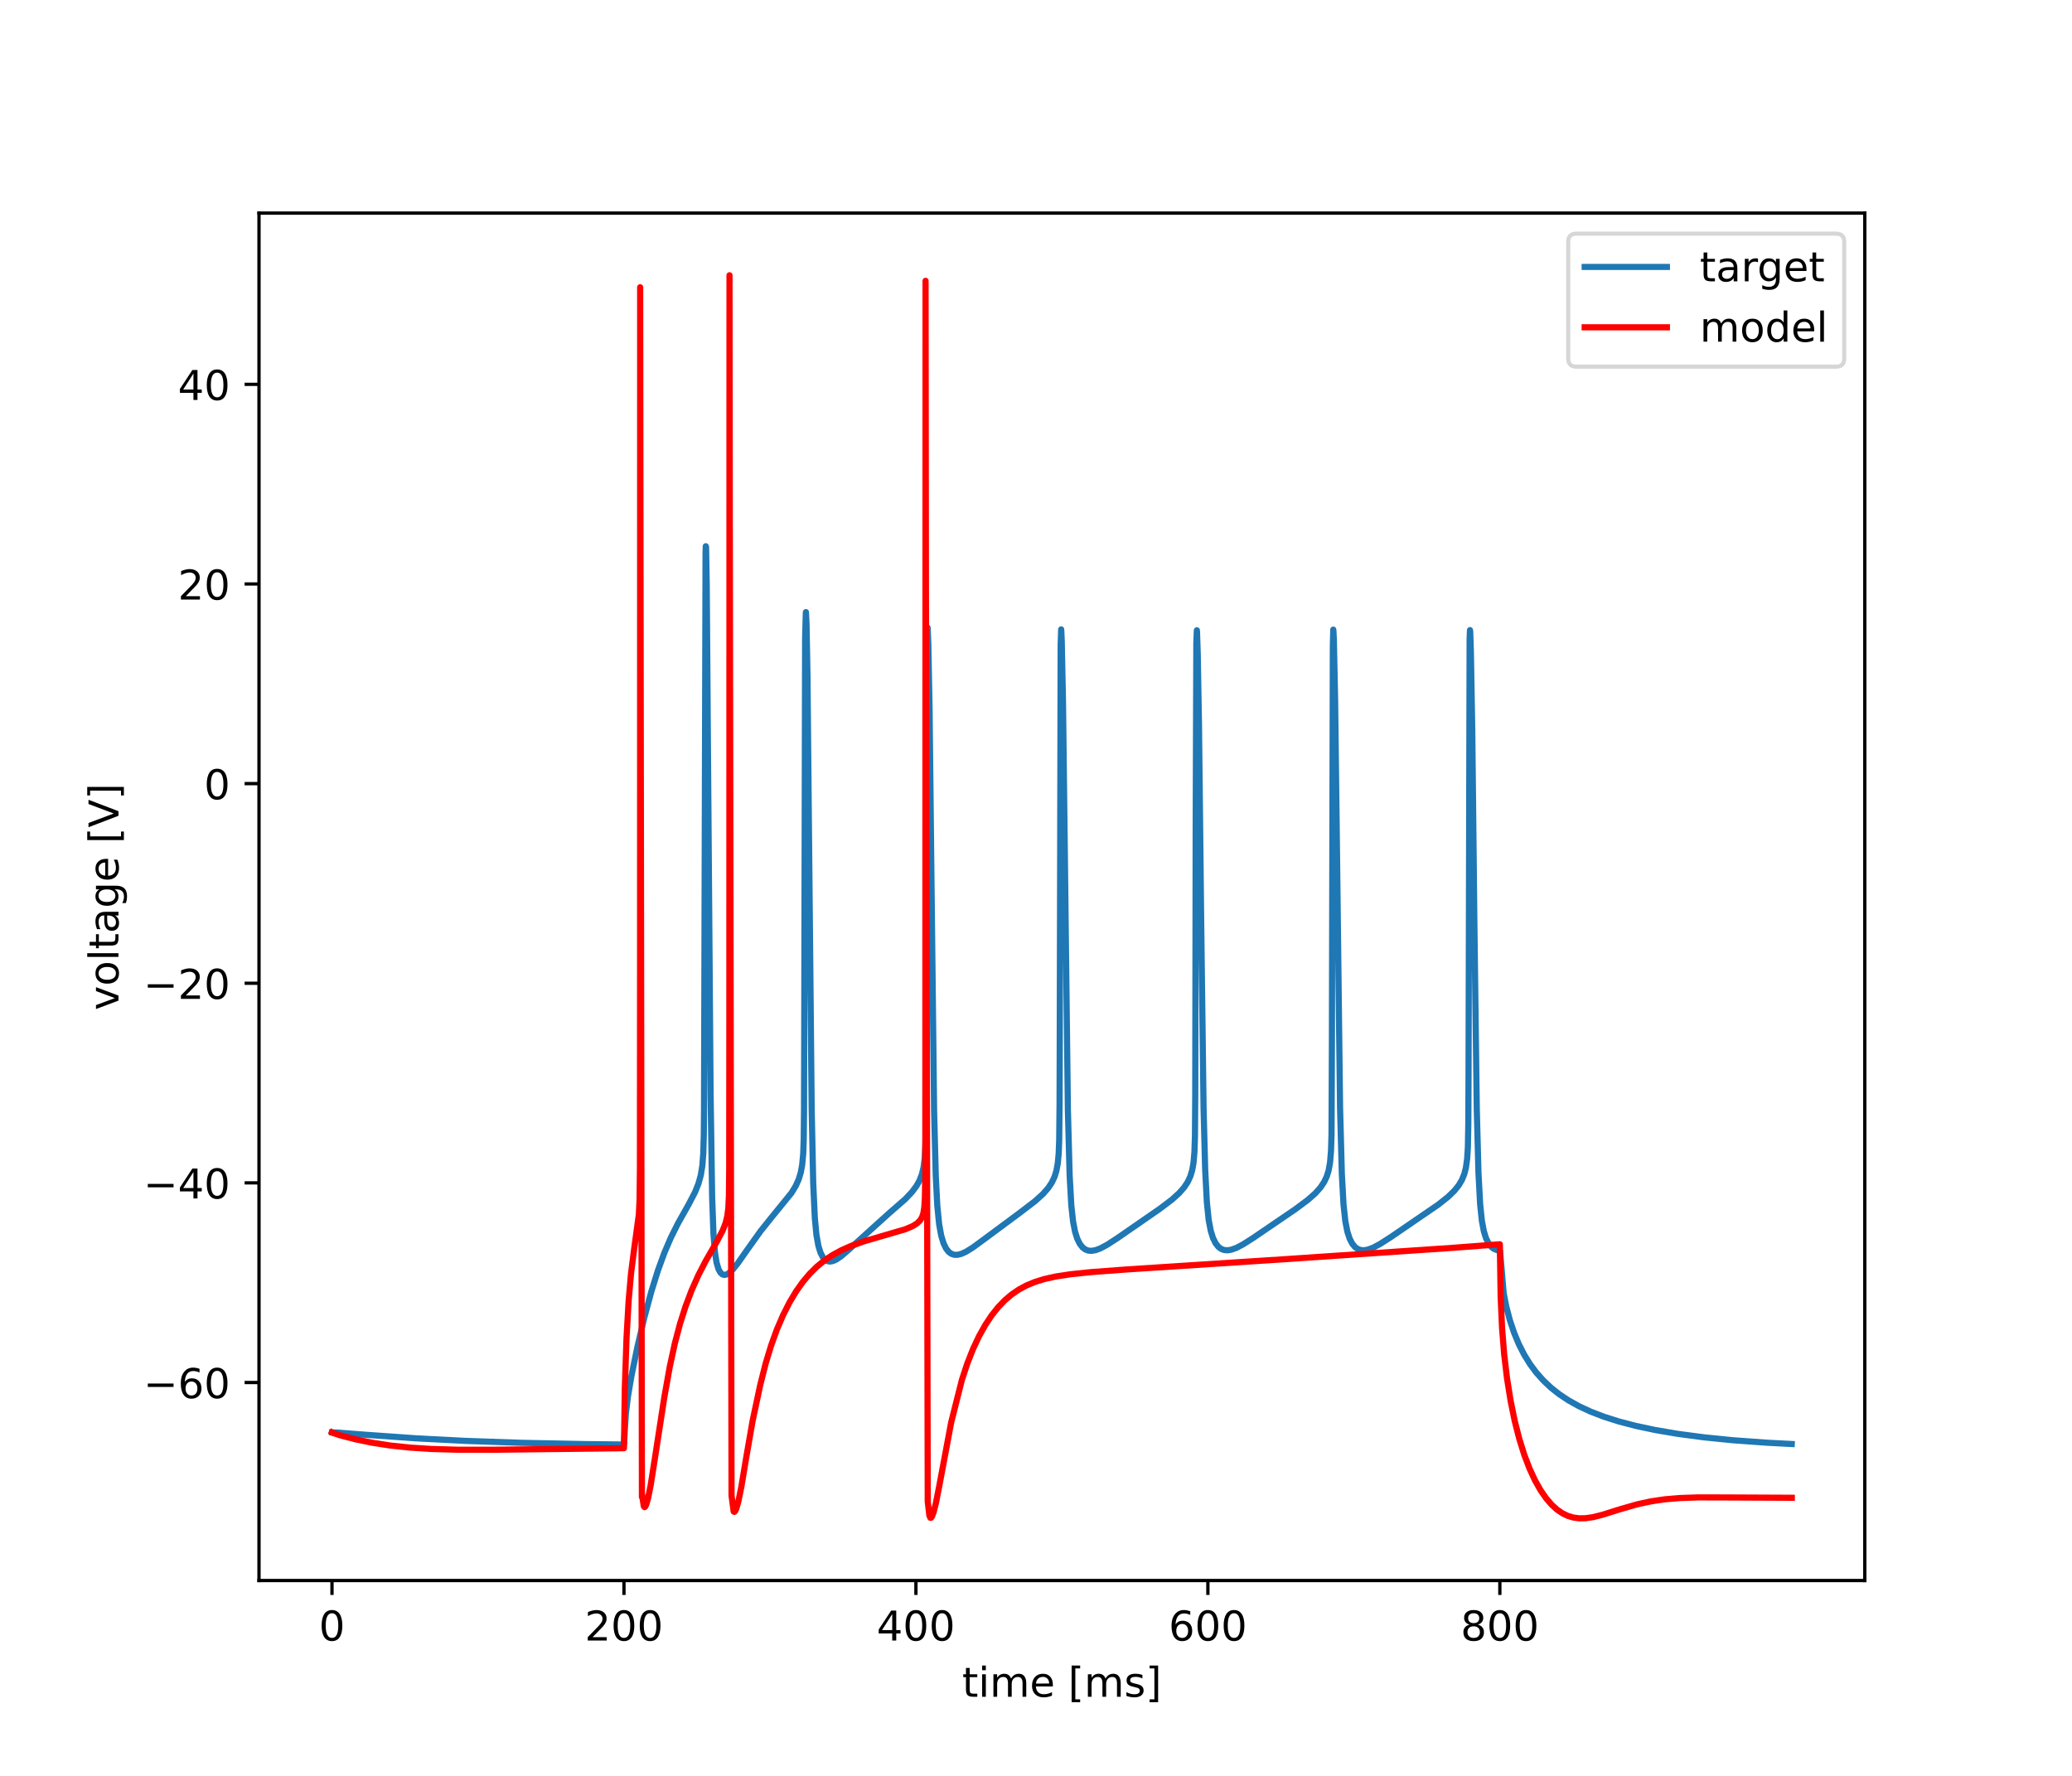 <?xml version="1.0" encoding="utf-8" standalone="no"?>
<!DOCTYPE svg PUBLIC "-//W3C//DTD SVG 1.1//EN"
  "http://www.w3.org/Graphics/SVG/1.1/DTD/svg11.dtd">
<!-- Created with matplotlib (https://matplotlib.org/) -->
<svg height="432pt" version="1.1" viewBox="0 0 504 432" width="504pt" xmlns="http://www.w3.org/2000/svg" xmlns:xlink="http://www.w3.org/1999/xlink">
 <defs>
  <style type="text/css">*{stroke-linecap:butt;stroke-linejoin:round;}</style>
 </defs>
 <g id="figure_1">
  <g id="patch_1">
   <path d="M 0 432 
L 504 432 
L 504 0 
L 0 0 
z
" style="fill:#ffffff;"/>
  </g>
  <g id="axes_1">
   <g id="patch_2">
    <path d="M 63 384.48 
L 453.6 384.48 
L 453.6 51.84 
L 63 51.84 
z
" style="fill:#ffffff;"/>
   </g>
   <g id="matplotlib.axis_1">
    <g id="xtick_1">
     <g id="line2d_1">
      <defs>
       <path d="M 0 0 
L 0 3.5 
" id="m93b1d74971" style="stroke:#000000;stroke-width:0.8;"/>
      </defs>
      <g>
       <use style="stroke:#000000;stroke-width:0.8;" x="80.755" xlink:href="#m93b1d74971" y="384.48"/>
      </g>
     </g>
     <g id="text_1">
      <!-- 0 -->
      <g transform="translate(77.573 399.078)scale(0.1 -0.1)">
       <defs>
        <path d="M 31.781 66.406 
Q 24.172 66.406 20.328 58.906 
Q 16.5 51.422 16.5 36.375 
Q 16.5 21.391 20.328 13.891 
Q 24.172 6.391 31.781 6.391 
Q 39.453 6.391 43.281 13.891 
Q 47.125 21.391 47.125 36.375 
Q 47.125 51.422 43.281 58.906 
Q 39.453 66.406 31.781 66.406 
z
M 31.781 74.219 
Q 44.047 74.219 50.516 64.516 
Q 56.984 54.828 56.984 36.375 
Q 56.984 17.969 50.516 8.266 
Q 44.047 -1.422 31.781 -1.422 
Q 19.531 -1.422 13.062 8.266 
Q 6.594 17.969 6.594 36.375 
Q 6.594 54.828 13.062 64.516 
Q 19.531 74.219 31.781 74.219 
z
" id="DejaVuSans-48"/>
       </defs>
       <use xlink:href="#DejaVuSans-48"/>
      </g>
     </g>
    </g>
    <g id="xtick_2">
     <g id="line2d_2">
      <g>
       <use style="stroke:#000000;stroke-width:0.8;" x="151.773" xlink:href="#m93b1d74971" y="384.48"/>
      </g>
     </g>
     <g id="text_2">
      <!-- 200 -->
      <g transform="translate(142.229 399.078)scale(0.1 -0.1)">
       <defs>
        <path d="M 19.188 8.297 
L 53.609 8.297 
L 53.609 0 
L 7.328 0 
L 7.328 8.297 
Q 12.938 14.109 22.625 23.891 
Q 32.328 33.688 34.812 36.531 
Q 39.547 41.844 41.422 45.531 
Q 43.312 49.219 43.312 52.781 
Q 43.312 58.594 39.234 62.25 
Q 35.156 65.922 28.609 65.922 
Q 23.969 65.922 18.812 64.312 
Q 13.672 62.703 7.812 59.422 
L 7.812 69.391 
Q 13.766 71.781 18.938 73 
Q 24.125 74.219 28.422 74.219 
Q 39.75 74.219 46.484 68.547 
Q 53.219 62.891 53.219 53.422 
Q 53.219 48.922 51.531 44.891 
Q 49.859 40.875 45.406 35.406 
Q 44.188 33.984 37.641 27.219 
Q 31.109 20.453 19.188 8.297 
z
" id="DejaVuSans-50"/>
       </defs>
       <use xlink:href="#DejaVuSans-50"/>
       <use x="63.623" xlink:href="#DejaVuSans-48"/>
       <use x="127.246" xlink:href="#DejaVuSans-48"/>
      </g>
     </g>
    </g>
    <g id="xtick_3">
     <g id="line2d_3">
      <g>
       <use style="stroke:#000000;stroke-width:0.8;" x="222.791" xlink:href="#m93b1d74971" y="384.48"/>
      </g>
     </g>
     <g id="text_3">
      <!-- 400 -->
      <g transform="translate(213.247 399.078)scale(0.1 -0.1)">
       <defs>
        <path d="M 37.797 64.312 
L 12.891 25.391 
L 37.797 25.391 
z
M 35.203 72.906 
L 47.609 72.906 
L 47.609 25.391 
L 58.016 25.391 
L 58.016 17.188 
L 47.609 17.188 
L 47.609 0 
L 37.797 0 
L 37.797 17.188 
L 4.891 17.188 
L 4.891 26.703 
z
" id="DejaVuSans-52"/>
       </defs>
       <use xlink:href="#DejaVuSans-52"/>
       <use x="63.623" xlink:href="#DejaVuSans-48"/>
       <use x="127.246" xlink:href="#DejaVuSans-48"/>
      </g>
     </g>
    </g>
    <g id="xtick_4">
     <g id="line2d_4">
      <g>
       <use style="stroke:#000000;stroke-width:0.8;" x="293.809" xlink:href="#m93b1d74971" y="384.48"/>
      </g>
     </g>
     <g id="text_4">
      <!-- 600 -->
      <g transform="translate(284.265 399.078)scale(0.1 -0.1)">
       <defs>
        <path d="M 33.016 40.375 
Q 26.375 40.375 22.484 35.828 
Q 18.609 31.297 18.609 23.391 
Q 18.609 15.531 22.484 10.953 
Q 26.375 6.391 33.016 6.391 
Q 39.656 6.391 43.531 10.953 
Q 47.406 15.531 47.406 23.391 
Q 47.406 31.297 43.531 35.828 
Q 39.656 40.375 33.016 40.375 
z
M 52.594 71.297 
L 52.594 62.312 
Q 48.875 64.062 45.094 64.984 
Q 41.312 65.922 37.594 65.922 
Q 27.828 65.922 22.672 59.328 
Q 17.531 52.734 16.797 39.406 
Q 19.672 43.656 24.016 45.922 
Q 28.375 48.188 33.594 48.188 
Q 44.578 48.188 50.953 41.516 
Q 57.328 34.859 57.328 23.391 
Q 57.328 12.156 50.688 5.359 
Q 44.047 -1.422 33.016 -1.422 
Q 20.359 -1.422 13.672 8.266 
Q 6.984 17.969 6.984 36.375 
Q 6.984 53.656 15.188 63.938 
Q 23.391 74.219 37.203 74.219 
Q 40.922 74.219 44.703 73.484 
Q 48.484 72.75 52.594 71.297 
z
" id="DejaVuSans-54"/>
       </defs>
       <use xlink:href="#DejaVuSans-54"/>
       <use x="63.623" xlink:href="#DejaVuSans-48"/>
       <use x="127.246" xlink:href="#DejaVuSans-48"/>
      </g>
     </g>
    </g>
    <g id="xtick_5">
     <g id="line2d_5">
      <g>
       <use style="stroke:#000000;stroke-width:0.8;" x="364.827" xlink:href="#m93b1d74971" y="384.48"/>
      </g>
     </g>
     <g id="text_5">
      <!-- 800 -->
      <g transform="translate(355.284 399.078)scale(0.1 -0.1)">
       <defs>
        <path d="M 31.781 34.625 
Q 24.75 34.625 20.719 30.859 
Q 16.703 27.094 16.703 20.516 
Q 16.703 13.922 20.719 10.156 
Q 24.75 6.391 31.781 6.391 
Q 38.812 6.391 42.859 10.172 
Q 46.922 13.969 46.922 20.516 
Q 46.922 27.094 42.891 30.859 
Q 38.875 34.625 31.781 34.625 
z
M 21.922 38.812 
Q 15.578 40.375 12.031 44.719 
Q 8.5 49.078 8.5 55.328 
Q 8.5 64.062 14.719 69.141 
Q 20.953 74.219 31.781 74.219 
Q 42.672 74.219 48.875 69.141 
Q 55.078 64.062 55.078 55.328 
Q 55.078 49.078 51.531 44.719 
Q 48 40.375 41.703 38.812 
Q 48.828 37.156 52.797 32.312 
Q 56.781 27.484 56.781 20.516 
Q 56.781 9.906 50.312 4.234 
Q 43.844 -1.422 31.781 -1.422 
Q 19.734 -1.422 13.25 4.234 
Q 6.781 9.906 6.781 20.516 
Q 6.781 27.484 10.781 32.312 
Q 14.797 37.156 21.922 38.812 
z
M 18.312 54.391 
Q 18.312 48.734 21.844 45.562 
Q 25.391 42.391 31.781 42.391 
Q 38.141 42.391 41.719 45.562 
Q 45.312 48.734 45.312 54.391 
Q 45.312 60.062 41.719 63.234 
Q 38.141 66.406 31.781 66.406 
Q 25.391 66.406 21.844 63.234 
Q 18.312 60.062 18.312 54.391 
z
" id="DejaVuSans-56"/>
       </defs>
       <use xlink:href="#DejaVuSans-56"/>
       <use x="63.623" xlink:href="#DejaVuSans-48"/>
       <use x="127.246" xlink:href="#DejaVuSans-48"/>
      </g>
     </g>
    </g>
    <g id="text_6">
     <!-- time [ms] -->
     <g transform="translate(234.038 412.757)scale(0.1 -0.1)">
      <defs>
       <path d="M 18.312 70.219 
L 18.312 54.688 
L 36.812 54.688 
L 36.812 47.703 
L 18.312 47.703 
L 18.312 18.016 
Q 18.312 11.328 20.141 9.422 
Q 21.969 7.516 27.594 7.516 
L 36.812 7.516 
L 36.812 0 
L 27.594 0 
Q 17.188 0 13.234 3.875 
Q 9.281 7.766 9.281 18.016 
L 9.281 47.703 
L 2.688 47.703 
L 2.688 54.688 
L 9.281 54.688 
L 9.281 70.219 
z
" id="DejaVuSans-116"/>
       <path d="M 9.422 54.688 
L 18.406 54.688 
L 18.406 0 
L 9.422 0 
z
M 9.422 75.984 
L 18.406 75.984 
L 18.406 64.594 
L 9.422 64.594 
z
" id="DejaVuSans-105"/>
       <path d="M 52 44.188 
Q 55.375 50.25 60.062 53.125 
Q 64.75 56 71.094 56 
Q 79.641 56 84.281 50.016 
Q 88.922 44.047 88.922 33.016 
L 88.922 0 
L 79.891 0 
L 79.891 32.719 
Q 79.891 40.578 77.094 44.375 
Q 74.312 48.188 68.609 48.188 
Q 61.625 48.188 57.562 43.547 
Q 53.516 38.922 53.516 30.906 
L 53.516 0 
L 44.484 0 
L 44.484 32.719 
Q 44.484 40.625 41.703 44.406 
Q 38.922 48.188 33.109 48.188 
Q 26.219 48.188 22.156 43.531 
Q 18.109 38.875 18.109 30.906 
L 18.109 0 
L 9.078 0 
L 9.078 54.688 
L 18.109 54.688 
L 18.109 46.188 
Q 21.188 51.219 25.484 53.609 
Q 29.781 56 35.688 56 
Q 41.656 56 45.828 52.969 
Q 50 49.953 52 44.188 
z
" id="DejaVuSans-109"/>
       <path d="M 56.203 29.594 
L 56.203 25.203 
L 14.891 25.203 
Q 15.484 15.922 20.484 11.062 
Q 25.484 6.203 34.422 6.203 
Q 39.594 6.203 44.453 7.469 
Q 49.312 8.734 54.109 11.281 
L 54.109 2.781 
Q 49.266 0.734 44.188 -0.344 
Q 39.109 -1.422 33.891 -1.422 
Q 20.797 -1.422 13.156 6.188 
Q 5.516 13.812 5.516 26.812 
Q 5.516 40.234 12.766 48.109 
Q 20.016 56 32.328 56 
Q 43.359 56 49.781 48.891 
Q 56.203 41.797 56.203 29.594 
z
M 47.219 32.234 
Q 47.125 39.594 43.094 43.984 
Q 39.062 48.391 32.422 48.391 
Q 24.906 48.391 20.391 44.141 
Q 15.875 39.891 15.188 32.172 
z
" id="DejaVuSans-101"/>
       <path id="DejaVuSans-32"/>
       <path d="M 8.594 75.984 
L 29.297 75.984 
L 29.297 69 
L 17.578 69 
L 17.578 -6.203 
L 29.297 -6.203 
L 29.297 -13.188 
L 8.594 -13.188 
z
" id="DejaVuSans-91"/>
       <path d="M 44.281 53.078 
L 44.281 44.578 
Q 40.484 46.531 36.375 47.5 
Q 32.281 48.484 27.875 48.484 
Q 21.188 48.484 17.844 46.438 
Q 14.5 44.391 14.5 40.281 
Q 14.5 37.156 16.891 35.375 
Q 19.281 33.594 26.516 31.984 
L 29.594 31.297 
Q 39.156 29.25 43.188 25.516 
Q 47.219 21.781 47.219 15.094 
Q 47.219 7.469 41.188 3.016 
Q 35.156 -1.422 24.609 -1.422 
Q 20.219 -1.422 15.453 -0.562 
Q 10.688 0.297 5.422 2 
L 5.422 11.281 
Q 10.406 8.688 15.234 7.391 
Q 20.062 6.109 24.812 6.109 
Q 31.156 6.109 34.562 8.281 
Q 37.984 10.453 37.984 14.406 
Q 37.984 18.062 35.516 20.016 
Q 33.062 21.969 24.703 23.781 
L 21.578 24.516 
Q 13.234 26.266 9.516 29.906 
Q 5.812 33.547 5.812 39.891 
Q 5.812 47.609 11.281 51.797 
Q 16.75 56 26.812 56 
Q 31.781 56 36.172 55.266 
Q 40.578 54.547 44.281 53.078 
z
" id="DejaVuSans-115"/>
       <path d="M 30.422 75.984 
L 30.422 -13.188 
L 9.719 -13.188 
L 9.719 -6.203 
L 21.391 -6.203 
L 21.391 69 
L 9.719 69 
L 9.719 75.984 
z
" id="DejaVuSans-93"/>
      </defs>
      <use xlink:href="#DejaVuSans-116"/>
      <use x="39.209" xlink:href="#DejaVuSans-105"/>
      <use x="66.992" xlink:href="#DejaVuSans-109"/>
      <use x="164.404" xlink:href="#DejaVuSans-101"/>
      <use x="225.928" xlink:href="#DejaVuSans-32"/>
      <use x="257.715" xlink:href="#DejaVuSans-91"/>
      <use x="296.729" xlink:href="#DejaVuSans-109"/>
      <use x="394.141" xlink:href="#DejaVuSans-115"/>
      <use x="446.24" xlink:href="#DejaVuSans-93"/>
     </g>
    </g>
   </g>
   <g id="matplotlib.axis_2">
    <g id="ytick_1">
     <g id="line2d_6">
      <defs>
       <path d="M 0 0 
L -3.5 0 
" id="mfe01803668" style="stroke:#000000;stroke-width:0.8;"/>
      </defs>
      <g>
       <use style="stroke:#000000;stroke-width:0.8;" x="63" xlink:href="#mfe01803668" y="336.308"/>
      </g>
     </g>
     <g id="text_7">
      <!-- −60 -->
      <g transform="translate(34.895 340.107)scale(0.1 -0.1)">
       <defs>
        <path d="M 10.594 35.5 
L 73.188 35.5 
L 73.188 27.203 
L 10.594 27.203 
z
" id="DejaVuSans-8722"/>
       </defs>
       <use xlink:href="#DejaVuSans-8722"/>
       <use x="83.789" xlink:href="#DejaVuSans-54"/>
       <use x="147.412" xlink:href="#DejaVuSans-48"/>
      </g>
     </g>
    </g>
    <g id="ytick_2">
     <g id="line2d_7">
      <g>
       <use style="stroke:#000000;stroke-width:0.8;" x="63" xlink:href="#mfe01803668" y="287.745"/>
      </g>
     </g>
     <g id="text_8">
      <!-- −40 -->
      <g transform="translate(34.895 291.544)scale(0.1 -0.1)">
       <use xlink:href="#DejaVuSans-8722"/>
       <use x="83.789" xlink:href="#DejaVuSans-52"/>
       <use x="147.412" xlink:href="#DejaVuSans-48"/>
      </g>
     </g>
    </g>
    <g id="ytick_3">
     <g id="line2d_8">
      <g>
       <use style="stroke:#000000;stroke-width:0.8;" x="63" xlink:href="#mfe01803668" y="239.183"/>
      </g>
     </g>
     <g id="text_9">
      <!-- −20 -->
      <g transform="translate(34.895 242.982)scale(0.1 -0.1)">
       <use xlink:href="#DejaVuSans-8722"/>
       <use x="83.789" xlink:href="#DejaVuSans-50"/>
       <use x="147.412" xlink:href="#DejaVuSans-48"/>
      </g>
     </g>
    </g>
    <g id="ytick_4">
     <g id="line2d_9">
      <g>
       <use style="stroke:#000000;stroke-width:0.8;" x="63" xlink:href="#mfe01803668" y="190.62"/>
      </g>
     </g>
     <g id="text_10">
      <!-- 0 -->
      <g transform="translate(49.638 194.419)scale(0.1 -0.1)">
       <use xlink:href="#DejaVuSans-48"/>
      </g>
     </g>
    </g>
    <g id="ytick_5">
     <g id="line2d_10">
      <g>
       <use style="stroke:#000000;stroke-width:0.8;" x="63" xlink:href="#mfe01803668" y="142.057"/>
      </g>
     </g>
     <g id="text_11">
      <!-- 20 -->
      <g transform="translate(43.275 145.857)scale(0.1 -0.1)">
       <use xlink:href="#DejaVuSans-50"/>
       <use x="63.623" xlink:href="#DejaVuSans-48"/>
      </g>
     </g>
    </g>
    <g id="ytick_6">
     <g id="line2d_11">
      <g>
       <use style="stroke:#000000;stroke-width:0.8;" x="63" xlink:href="#mfe01803668" y="93.495"/>
      </g>
     </g>
     <g id="text_12">
      <!-- 40 -->
      <g transform="translate(43.275 97.294)scale(0.1 -0.1)">
       <use xlink:href="#DejaVuSans-52"/>
       <use x="63.623" xlink:href="#DejaVuSans-48"/>
      </g>
     </g>
    </g>
    <g id="text_13">
     <!-- voltage [V] -->
     <g transform="translate(28.816 245.754)rotate(-90)scale(0.1 -0.1)">
      <defs>
       <path d="M 2.984 54.688 
L 12.5 54.688 
L 29.594 8.797 
L 46.688 54.688 
L 56.203 54.688 
L 35.688 0 
L 23.484 0 
z
" id="DejaVuSans-118"/>
       <path d="M 30.609 48.391 
Q 23.391 48.391 19.188 42.75 
Q 14.984 37.109 14.984 27.297 
Q 14.984 17.484 19.156 11.844 
Q 23.344 6.203 30.609 6.203 
Q 37.797 6.203 41.984 11.859 
Q 46.188 17.531 46.188 27.297 
Q 46.188 37.016 41.984 42.703 
Q 37.797 48.391 30.609 48.391 
z
M 30.609 56 
Q 42.328 56 49.016 48.375 
Q 55.719 40.766 55.719 27.297 
Q 55.719 13.875 49.016 6.219 
Q 42.328 -1.422 30.609 -1.422 
Q 18.844 -1.422 12.172 6.219 
Q 5.516 13.875 5.516 27.297 
Q 5.516 40.766 12.172 48.375 
Q 18.844 56 30.609 56 
z
" id="DejaVuSans-111"/>
       <path d="M 9.422 75.984 
L 18.406 75.984 
L 18.406 0 
L 9.422 0 
z
" id="DejaVuSans-108"/>
       <path d="M 34.281 27.484 
Q 23.391 27.484 19.188 25 
Q 14.984 22.516 14.984 16.5 
Q 14.984 11.719 18.141 8.906 
Q 21.297 6.109 26.703 6.109 
Q 34.188 6.109 38.703 11.406 
Q 43.219 16.703 43.219 25.484 
L 43.219 27.484 
z
M 52.203 31.203 
L 52.203 0 
L 43.219 0 
L 43.219 8.297 
Q 40.141 3.328 35.547 0.953 
Q 30.953 -1.422 24.312 -1.422 
Q 15.922 -1.422 10.953 3.297 
Q 6 8.016 6 15.922 
Q 6 25.141 12.172 29.828 
Q 18.359 34.516 30.609 34.516 
L 43.219 34.516 
L 43.219 35.406 
Q 43.219 41.609 39.141 45 
Q 35.062 48.391 27.688 48.391 
Q 23 48.391 18.547 47.266 
Q 14.109 46.141 10.016 43.891 
L 10.016 52.203 
Q 14.938 54.109 19.578 55.047 
Q 24.219 56 28.609 56 
Q 40.484 56 46.344 49.844 
Q 52.203 43.703 52.203 31.203 
z
" id="DejaVuSans-97"/>
       <path d="M 45.406 27.984 
Q 45.406 37.75 41.375 43.109 
Q 37.359 48.484 30.078 48.484 
Q 22.859 48.484 18.828 43.109 
Q 14.797 37.75 14.797 27.984 
Q 14.797 18.266 18.828 12.891 
Q 22.859 7.516 30.078 7.516 
Q 37.359 7.516 41.375 12.891 
Q 45.406 18.266 45.406 27.984 
z
M 54.391 6.781 
Q 54.391 -7.172 48.188 -13.984 
Q 42 -20.797 29.203 -20.797 
Q 24.469 -20.797 20.266 -20.094 
Q 16.062 -19.391 12.109 -17.922 
L 12.109 -9.188 
Q 16.062 -11.328 19.922 -12.344 
Q 23.781 -13.375 27.781 -13.375 
Q 36.625 -13.375 41.016 -8.766 
Q 45.406 -4.156 45.406 5.172 
L 45.406 9.625 
Q 42.625 4.781 38.281 2.391 
Q 33.938 0 27.875 0 
Q 17.828 0 11.672 7.656 
Q 5.516 15.328 5.516 27.984 
Q 5.516 40.672 11.672 48.328 
Q 17.828 56 27.875 56 
Q 33.938 56 38.281 53.609 
Q 42.625 51.219 45.406 46.391 
L 45.406 54.688 
L 54.391 54.688 
z
" id="DejaVuSans-103"/>
       <path d="M 28.609 0 
L 0.781 72.906 
L 11.078 72.906 
L 34.188 11.531 
L 57.328 72.906 
L 67.578 72.906 
L 39.797 0 
z
" id="DejaVuSans-86"/>
      </defs>
      <use xlink:href="#DejaVuSans-118"/>
      <use x="59.18" xlink:href="#DejaVuSans-111"/>
      <use x="120.361" xlink:href="#DejaVuSans-108"/>
      <use x="148.145" xlink:href="#DejaVuSans-116"/>
      <use x="187.354" xlink:href="#DejaVuSans-97"/>
      <use x="248.633" xlink:href="#DejaVuSans-103"/>
      <use x="312.109" xlink:href="#DejaVuSans-101"/>
      <use x="373.633" xlink:href="#DejaVuSans-32"/>
      <use x="405.42" xlink:href="#DejaVuSans-91"/>
      <use x="444.434" xlink:href="#DejaVuSans-86"/>
      <use x="512.842" xlink:href="#DejaVuSans-93"/>
     </g>
    </g>
   </g>
   <g id="line2d_12">
    <path clip-path="url(#p7da2e83bef)" d="M 80.755 348.448 
L 81.909 348.47 
L 88.655 348.998 
L 101.208 349.887 
L 113.281 350.51 
L 126.703 350.975 
L 142.469 351.291 
L 151.773 351.394 
L 151.862 349.93 
L 152.234 343.968 
L 152.731 339.795 
L 153.566 334.864 
L 155.004 327.836 
L 156.726 320.515 
L 158.431 314.196 
L 160.046 309.02 
L 161.609 304.74 
L 163.189 301.055 
L 164.893 297.647 
L 167.503 293.001 
L 169.066 289.997 
L 169.9 287.913 
L 170.468 285.849 
L 170.841 283.552 
L 171.072 280.587 
L 171.196 276.051 
L 171.249 270.236 
L 171.622 134.569 
L 171.676 132.874 
L 171.747 133.049 
L 171.906 142.336 
L 172.19 180.475 
L 172.847 266.103 
L 173.22 291.083 
L 173.54 300.041 
L 173.913 304.713 
L 174.303 307.157 
L 174.783 308.758 
L 175.244 309.586 
L 175.724 310.013 
L 176.221 310.141 
L 176.771 310.016 
L 177.393 309.633 
L 178.209 308.86 
L 179.417 307.373 
L 181.725 304.075 
L 184.974 299.522 
L 187.637 296.194 
L 192.519 290.2 
L 193.567 288.473 
L 194.295 286.839 
L 194.792 285.181 
L 195.129 283.332 
L 195.378 280.615 
L 195.502 277.136 
L 195.573 270.454 
L 195.626 250.562 
L 195.84 155.181 
L 196.017 148.934 
L 196.035 148.904 
L 196.177 151.61 
L 196.408 163.97 
L 196.745 199.294 
L 197.437 269.927 
L 197.81 287.829 
L 198.201 296.313 
L 198.591 300.392 
L 199.071 303.068 
L 199.55 304.637 
L 200.101 305.746 
L 200.686 306.432 
L 201.255 306.772 
L 201.858 306.882 
L 202.568 306.771 
L 203.438 306.386 
L 204.575 305.615 
L 206.244 304.183 
L 216.186 295.199 
L 220.199 291.695 
L 221.832 289.971 
L 222.933 288.49 
L 223.679 287.139 
L 224.247 285.652 
L 224.655 283.932 
L 224.939 281.682 
L 225.117 278.189 
L 225.223 271.118 
L 225.578 152.694 
L 225.596 152.607 
L 225.649 152.736 
L 225.809 156.702 
L 226.111 172.495 
L 226.484 206.261 
L 227.212 270.148 
L 227.62 286.06 
L 227.993 293.321 
L 228.437 297.778 
L 228.934 300.532 
L 229.502 302.421 
L 230.124 303.709 
L 230.763 304.526 
L 231.42 305.007 
L 232.13 305.239 
L 232.911 305.245 
L 233.852 305.011 
L 235.024 304.473 
L 236.657 303.456 
L 239.462 301.402 
L 247.896 295.149 
L 251.802 292.164 
L 253.702 290.439 
L 254.962 289.003 
L 255.85 287.668 
L 256.507 286.276 
L 256.968 284.787 
L 257.306 282.926 
L 257.519 280.591 
L 257.643 277.338 
L 257.732 268.606 
L 257.767 257.247 
L 257.998 156.923 
L 258.122 153.108 
L 258.158 153.549 
L 258.264 156.066 
L 258.566 170.835 
L 258.957 202.953 
L 259.756 270.026 
L 260.182 285.898 
L 260.59 293.236 
L 261.016 297.135 
L 261.496 299.61 
L 262.028 301.305 
L 262.668 302.599 
L 263.342 303.451 
L 263.999 303.946 
L 264.709 304.216 
L 265.508 304.281 
L 266.485 304.118 
L 267.657 303.683 
L 269.255 302.834 
L 271.722 301.241 
L 282.091 294.07 
L 285.074 291.811 
L 286.832 290.217 
L 288.057 288.814 
L 288.909 287.515 
L 289.53 286.182 
L 289.992 284.669 
L 290.311 282.881 
L 290.542 280.212 
L 290.667 276.305 
L 290.738 266.112 
L 290.844 201.484 
L 291.004 156.3 
L 291.128 153.32 
L 291.164 153.704 
L 291.341 159.098 
L 291.643 176.227 
L 292.176 223.955 
L 292.762 269.658 
L 293.152 284.536 
L 293.561 292.447 
L 294.004 296.747 
L 294.502 299.389 
L 295.052 301.153 
L 295.691 302.445 
L 296.366 303.299 
L 297.04 303.808 
L 297.786 304.087 
L 298.585 304.148 
L 299.526 303.995 
L 300.751 303.551 
L 302.349 302.716 
L 304.799 301.163 
L 315.061 294.17 
L 318.151 291.869 
L 319.962 290.256 
L 321.187 288.882 
L 322.092 287.529 
L 322.713 286.216 
L 323.175 284.74 
L 323.53 282.764 
L 323.761 279.932 
L 323.885 275.932 
L 323.974 254.59 
L 324.205 157.202 
L 324.311 153.162 
L 324.347 153.509 
L 324.453 155.694 
L 324.755 170.23 
L 325.164 203.27 
L 325.963 269.528 
L 326.389 285.461 
L 326.797 292.965 
L 327.241 297.065 
L 327.738 299.598 
L 328.306 301.335 
L 328.928 302.535 
L 329.602 303.352 
L 330.277 303.835 
L 331.04 304.096 
L 331.839 304.136 
L 332.834 303.95 
L 334.094 303.466 
L 335.745 302.578 
L 338.462 300.831 
L 349.842 293.042 
L 352.222 291.156 
L 353.766 289.659 
L 354.831 288.33 
L 355.595 287.04 
L 356.163 285.651 
L 356.571 284.067 
L 356.873 281.897 
L 357.051 279.093 
L 357.157 273.399 
L 357.211 261.38 
L 357.477 155.342 
L 357.566 153.281 
L 357.619 153.704 
L 357.779 158.443 
L 358.116 177.721 
L 358.649 225.875 
L 359.217 269.839 
L 359.625 285.266 
L 360.034 292.941 
L 360.46 296.994 
L 360.939 299.524 
L 361.454 301.183 
L 362.058 302.426 
L 362.697 303.263 
L 363.371 303.798 
L 364.099 304.091 
L 364.881 304.314 
L 365.751 314.555 
L 366.39 317.826 
L 367.26 321.134 
L 368.272 324.16 
L 369.443 326.981 
L 370.74 329.525 
L 372.142 331.798 
L 373.687 333.881 
L 375.391 335.801 
L 377.273 337.575 
L 379.297 339.174 
L 381.552 340.671 
L 384.055 342.063 
L 386.896 343.382 
L 390.11 344.62 
L 393.732 345.773 
L 397.904 346.863 
L 402.698 347.879 
L 408.166 348.806 
L 414.416 349.636 
L 421.535 350.354 
L 429.649 350.945 
L 435.828 351.269 
L 435.828 351.269 
" style="fill:none;stroke:#1f77b4;stroke-linecap:square;stroke-width:1.5;"/>
   </g>
   <g id="line2d_13">
    <path clip-path="url(#p7da2e83bef)" d="M 80.755 348.448 
L 81.056 348.615 
L 82.601 349.115 
L 86.329 350.094 
L 90.449 350.946 
L 94.834 351.624 
L 99.61 352.134 
L 104.99 352.479 
L 111.417 352.659 
L 120.081 352.662 
L 151.773 352.294 
L 151.986 337.674 
L 152.394 325.54 
L 152.909 316.456 
L 153.495 309.777 
L 154.205 304.203 
L 155.395 295.452 
L 155.572 291.924 
L 155.661 284.095 
L 155.696 236.269 
L 155.714 69.875 
L 155.803 139.307 
L 156.14 364.177 
L 156.211 363.623 
L 156.318 364.589 
L 156.602 366.412 
L 156.797 366.625 
L 156.957 366.491 
L 157.223 365.921 
L 157.649 364.408 
L 158.271 361.292 
L 159.247 355.091 
L 161.573 340.025 
L 162.923 332.438 
L 164.148 326.797 
L 165.408 322.026 
L 166.758 317.786 
L 168.213 313.936 
L 169.811 310.334 
L 171.622 306.805 
L 174.357 302.044 
L 175.795 299.316 
L 176.487 297.542 
L 176.913 295.824 
L 177.162 293.865 
L 177.304 290.879 
L 177.375 284.451 
L 177.41 248.227 
L 177.446 66.96 
L 177.517 128.001 
L 177.943 363.83 
L 178.458 367.68 
L 178.635 367.78 
L 178.831 367.586 
L 179.132 366.907 
L 179.612 365.196 
L 180.322 361.716 
L 181.547 354.373 
L 183.056 345.686 
L 184.92 336.917 
L 186.234 331.707 
L 187.566 327.317 
L 188.986 323.395 
L 190.478 319.919 
L 192.04 316.834 
L 193.638 314.16 
L 195.271 311.852 
L 196.94 309.87 
L 198.68 308.145 
L 200.509 306.646 
L 202.462 305.331 
L 204.61 304.153 
L 207.06 303.068 
L 209.99 302.022 
L 214.002 300.845 
L 220.234 299.022 
L 222.027 298.254 
L 223.11 297.565 
L 223.821 296.855 
L 224.282 296.09 
L 224.602 295.142 
L 224.833 293.7 
L 224.975 291.274 
L 225.046 286.864 
L 225.081 275.232 
L 225.135 68.312 
L 225.223 140.829 
L 225.667 365.291 
L 226.058 368.644 
L 226.306 369.227 
L 226.484 369.199 
L 226.715 368.86 
L 227.088 367.86 
L 227.656 365.632 
L 228.508 361.292 
L 231.366 346.024 
L 233.976 335.676 
L 235.29 331.685 
L 236.675 328.172 
L 238.131 325.069 
L 239.658 322.33 
L 241.22 319.977 
L 242.8 317.989 
L 244.416 316.307 
L 246.085 314.888 
L 247.825 313.7 
L 249.689 312.696 
L 251.731 311.851 
L 254.057 311.133 
L 256.826 310.519 
L 260.342 309.98 
L 265.295 309.463 
L 274.066 308.807 
L 313.144 306.271 
L 353.802 303.515 
L 364.827 302.678 
L 365.023 315.397 
L 365.36 322.983 
L 365.875 329.408 
L 366.567 335.25 
L 367.437 340.716 
L 368.449 345.672 
L 369.568 350.057 
L 370.775 353.908 
L 372.053 357.255 
L 373.385 360.125 
L 374.734 362.516 
L 376.084 364.468 
L 377.415 366.017 
L 378.729 367.216 
L 380.043 368.118 
L 381.357 368.753 
L 382.706 369.156 
L 384.126 369.344 
L 385.671 369.32 
L 387.464 369.063 
L 389.755 368.495 
L 394.14 367.119 
L 398.259 365.936 
L 401.561 365.221 
L 404.899 364.727 
L 408.61 364.41 
L 413.137 364.256 
L 420.062 364.272 
L 435.845 364.347 
L 435.845 364.347 
" style="fill:none;stroke:#ff0000;stroke-linecap:square;stroke-width:1.5;"/>
   </g>
   <g id="patch_3">
    <path d="M 63 384.48 
L 63 51.84 
" style="fill:none;stroke:#000000;stroke-linecap:square;stroke-linejoin:miter;stroke-width:0.8;"/>
   </g>
   <g id="patch_4">
    <path d="M 453.6 384.48 
L 453.6 51.84 
" style="fill:none;stroke:#000000;stroke-linecap:square;stroke-linejoin:miter;stroke-width:0.8;"/>
   </g>
   <g id="patch_5">
    <path d="M 63 384.48 
L 453.6 384.48 
" style="fill:none;stroke:#000000;stroke-linecap:square;stroke-linejoin:miter;stroke-width:0.8;"/>
   </g>
   <g id="patch_6">
    <path d="M 63 51.84 
L 453.6 51.84 
" style="fill:none;stroke:#000000;stroke-linecap:square;stroke-linejoin:miter;stroke-width:0.8;"/>
   </g>
   <g id="legend_1">
    <g id="patch_7">
     <path d="M 383.461 89.196 
L 446.6 89.196 
Q 448.6 89.196 448.6 87.196 
L 448.6 58.84 
Q 448.6 56.84 446.6 56.84 
L 383.461 56.84 
Q 381.461 56.84 381.461 58.84 
L 381.461 87.196 
Q 381.461 89.196 383.461 89.196 
z
" style="fill:#ffffff;opacity:0.8;stroke:#cccccc;stroke-linejoin:miter;"/>
    </g>
    <g id="line2d_14">
     <path d="M 385.461 64.938 
L 405.461 64.938 
" style="fill:none;stroke:#1f77b4;stroke-linecap:square;stroke-width:1.5;"/>
    </g>
    <g id="line2d_15"/>
    <g id="text_14">
     <!-- target -->
     <g transform="translate(413.461 68.438)scale(0.1 -0.1)">
      <defs>
       <path d="M 41.109 46.297 
Q 39.594 47.172 37.812 47.578 
Q 36.031 48 33.891 48 
Q 26.266 48 22.188 43.047 
Q 18.109 38.094 18.109 28.812 
L 18.109 0 
L 9.078 0 
L 9.078 54.688 
L 18.109 54.688 
L 18.109 46.188 
Q 20.953 51.172 25.484 53.578 
Q 30.031 56 36.531 56 
Q 37.453 56 38.578 55.875 
Q 39.703 55.766 41.062 55.516 
z
" id="DejaVuSans-114"/>
      </defs>
      <use xlink:href="#DejaVuSans-116"/>
      <use x="39.209" xlink:href="#DejaVuSans-97"/>
      <use x="100.488" xlink:href="#DejaVuSans-114"/>
      <use x="139.852" xlink:href="#DejaVuSans-103"/>
      <use x="203.328" xlink:href="#DejaVuSans-101"/>
      <use x="264.852" xlink:href="#DejaVuSans-116"/>
     </g>
    </g>
    <g id="line2d_16">
     <path d="M 385.461 79.617 
L 405.461 79.617 
" style="fill:none;stroke:#ff0000;stroke-linecap:square;stroke-width:1.5;"/>
    </g>
    <g id="line2d_17"/>
    <g id="text_15">
     <!-- model -->
     <g transform="translate(413.461 83.117)scale(0.1 -0.1)">
      <defs>
       <path d="M 45.406 46.391 
L 45.406 75.984 
L 54.391 75.984 
L 54.391 0 
L 45.406 0 
L 45.406 8.203 
Q 42.578 3.328 38.25 0.953 
Q 33.938 -1.422 27.875 -1.422 
Q 17.969 -1.422 11.734 6.484 
Q 5.516 14.406 5.516 27.297 
Q 5.516 40.188 11.734 48.094 
Q 17.969 56 27.875 56 
Q 33.938 56 38.25 53.625 
Q 42.578 51.266 45.406 46.391 
z
M 14.797 27.297 
Q 14.797 17.391 18.875 11.75 
Q 22.953 6.109 30.078 6.109 
Q 37.203 6.109 41.297 11.75 
Q 45.406 17.391 45.406 27.297 
Q 45.406 37.203 41.297 42.844 
Q 37.203 48.484 30.078 48.484 
Q 22.953 48.484 18.875 42.844 
Q 14.797 37.203 14.797 27.297 
z
" id="DejaVuSans-100"/>
      </defs>
      <use xlink:href="#DejaVuSans-109"/>
      <use x="97.412" xlink:href="#DejaVuSans-111"/>
      <use x="158.594" xlink:href="#DejaVuSans-100"/>
      <use x="222.07" xlink:href="#DejaVuSans-101"/>
      <use x="283.594" xlink:href="#DejaVuSans-108"/>
     </g>
    </g>
   </g>
  </g>
 </g>
 <defs>
  <clipPath id="p7da2e83bef">
   <rect height="332.64" width="390.6" x="63" y="51.84"/>
  </clipPath>
 </defs>
</svg>
